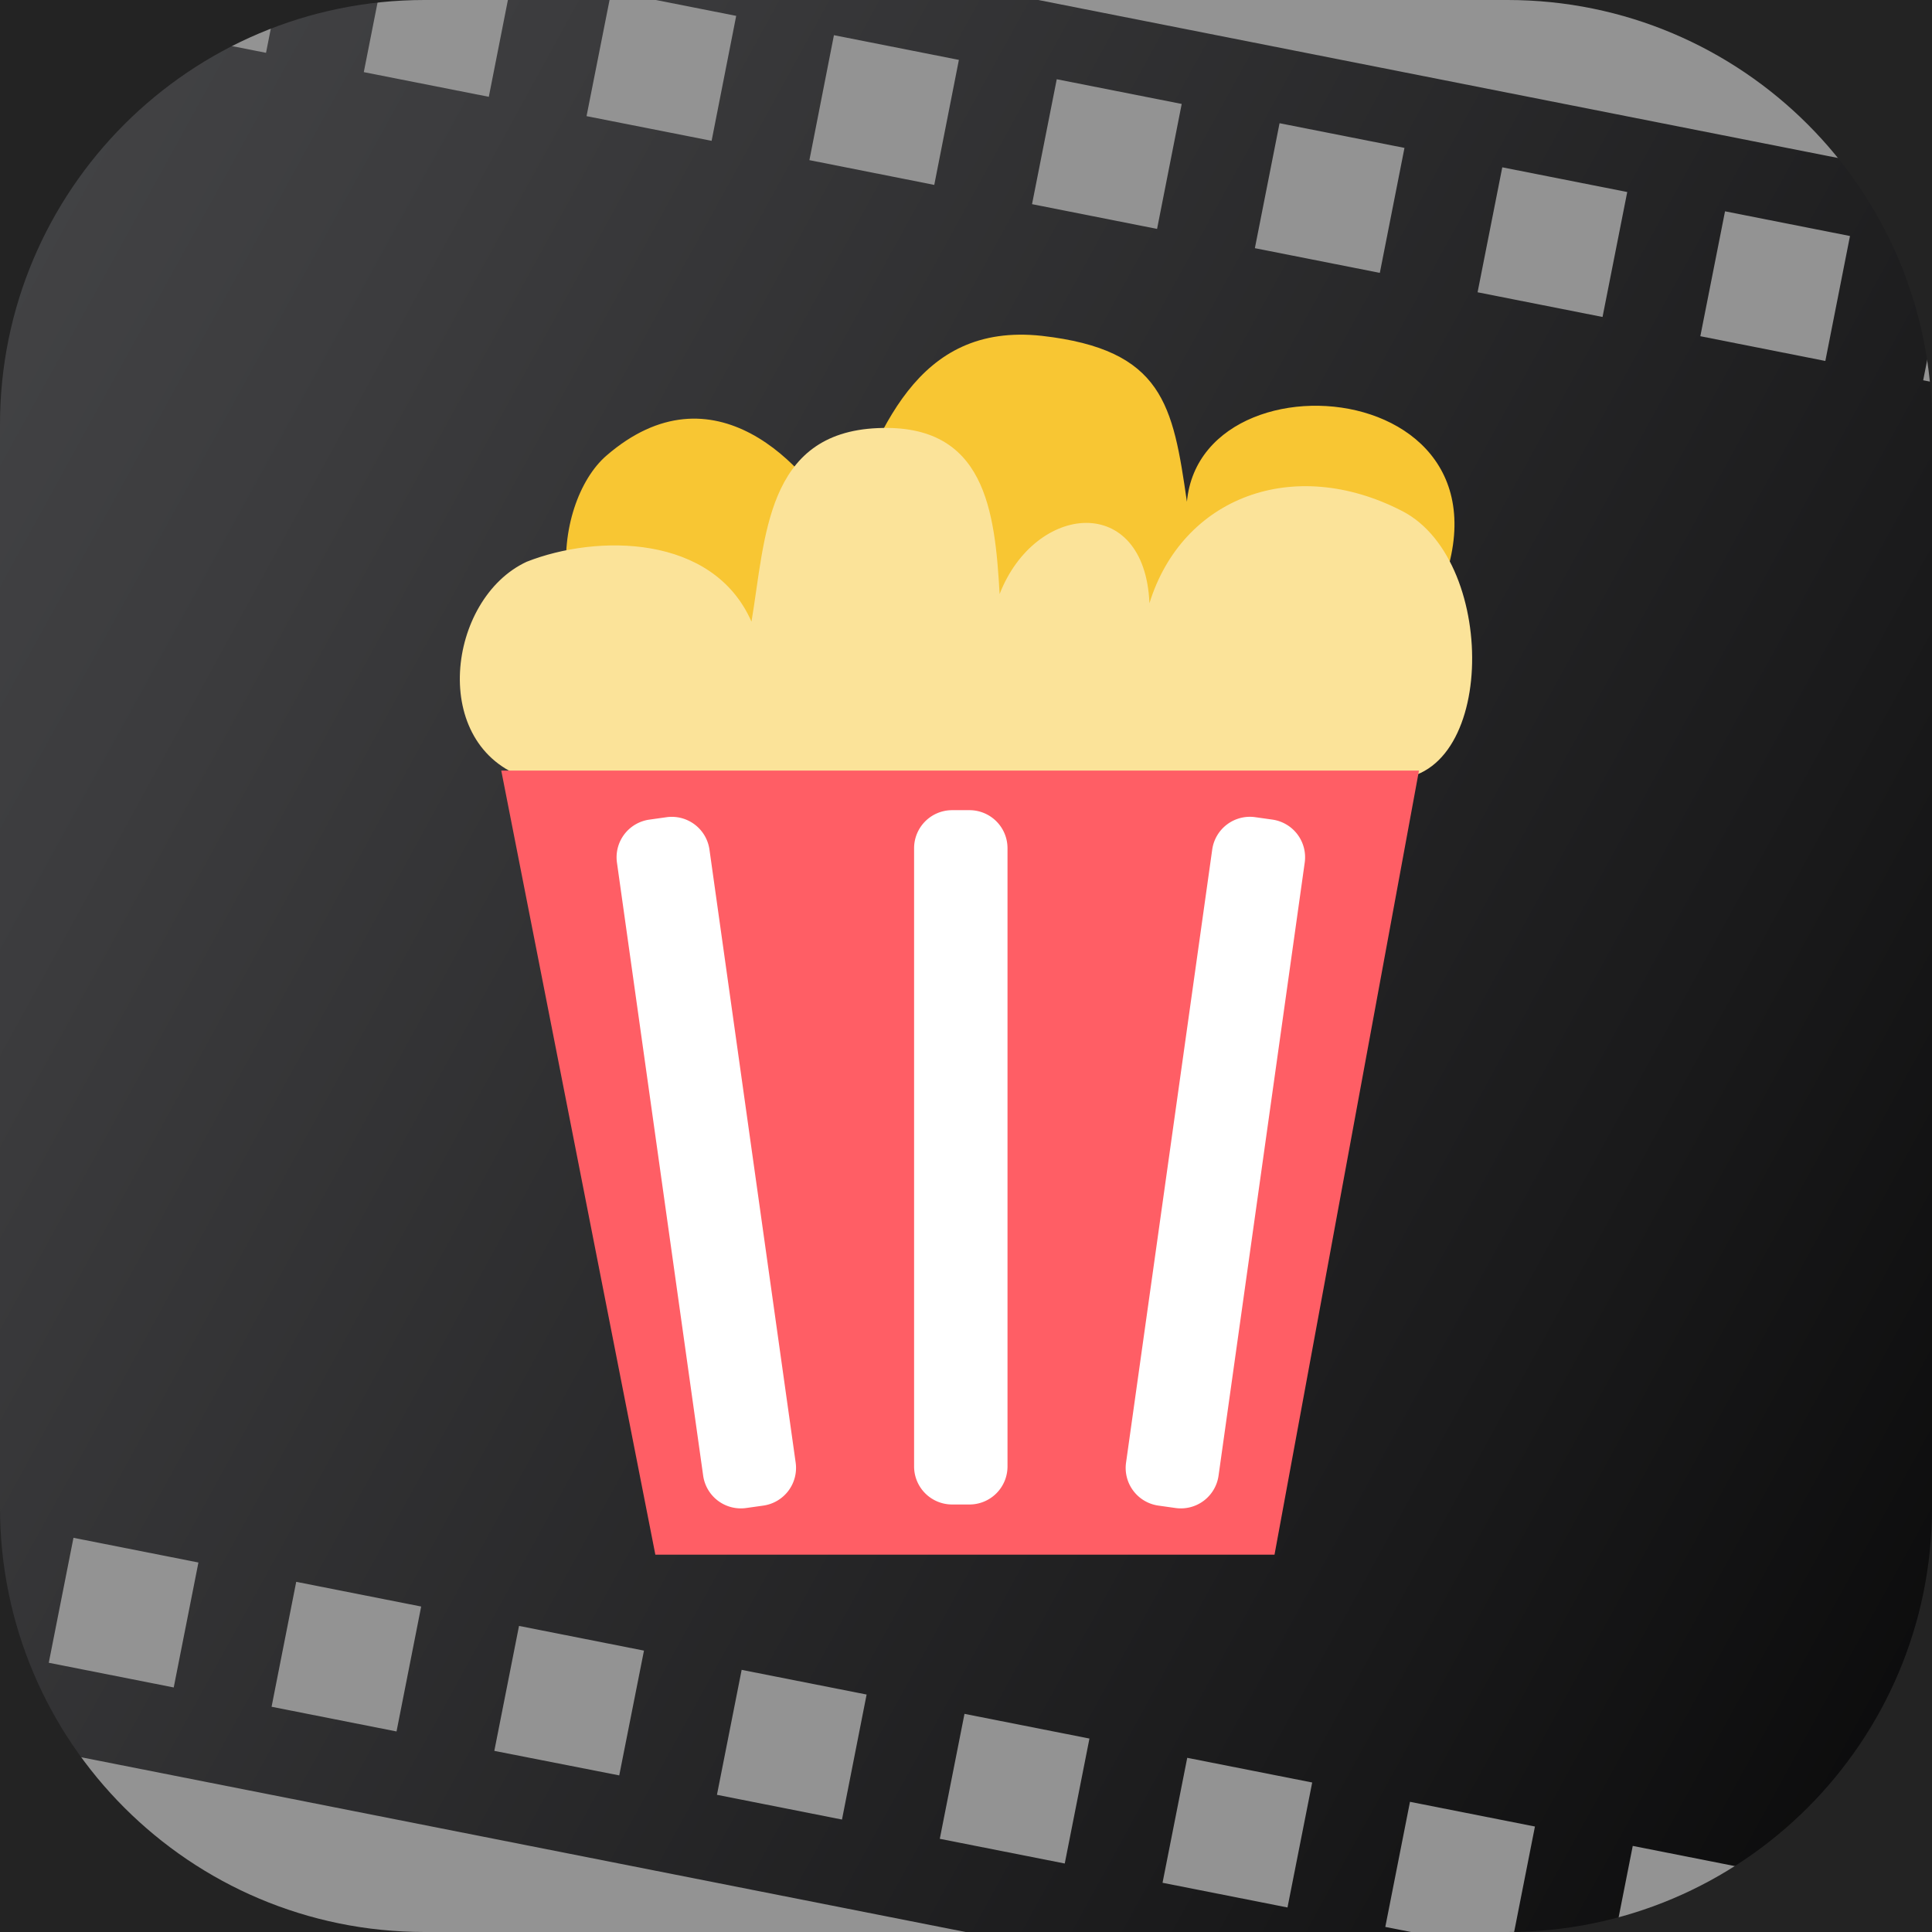 <svg xmlns="http://www.w3.org/2000/svg" xmlns:xlink="http://www.w3.org/1999/xlink" viewBox="0 0 1024 1024"><defs><style>.cls-1{fill:#424242;}.cls-2{fill:#939393;}.cls-3{fill:url(#linear-gradient);}.cls-4{fill:#232323;}.cls-5{fill:#f8c633;}.cls-6{fill:#fbe399;}.cls-6,.cls-7,.cls-8{fill-rule:evenodd;}.cls-7{fill:#ff5e65;}.cls-8{fill:#fff;}</style><linearGradient id="linear-gradient" x1="1882.98" y1="743.36" x2="-402.53" y2="20.02" gradientTransform="translate(-453.53 -95.36) rotate(11.18)" gradientUnits="userSpaceOnUse"><stop offset="0"/><stop offset="0.22" stop-color="#1a1a1b"/><stop offset="0.55" stop-color="#3c3c3e"/><stop offset="0.82" stop-color="#505153"/><stop offset="1" stop-color="#58595b"/></linearGradient></defs><title>icon</title><g id="Artwork_-_Edit_Me" data-name="Artwork - Edit Me"><rect class="cls-1" x="-2" y="-2" width="1029" height="1029"/><path class="cls-1" d="M-787.15-264.27-983.7,728.51,1320,1183.69l196.56-992.78Zm-65.29,972-66.23-13.09,13.09-66.23,66.23,13.09Zm167-843.07L-751.7-148.4l13.09-66.23,66.23,13.09Zm-48.91,866.4L-800.61,718l13.09-66.23,66.23,13.08ZM-567.4-112l-66.23-13.09,13.09-66.23,66.23,13.09Zm-48.91,866.4-66.23-13.09,13.09-66.23,66.23,13.09Zm167-843.07-66.23-13.09L-502.48-168l66.23,13.09Zm-48.91,866.4-66.23-13.09,13.09-66.23,66.23,13.09Zm167-843.08L-397.5-78.41l13.09-66.23,66.23,13.09Zm-48.91,866.4L-446.41,788l13.09-66.23,66.23,13.08ZM-213.21-42l-66.23-13.09,13.09-66.23,66.23,13.09Zm-48.91,866.4-66.23-13.09,13.09-66.23L-249,758.17Zm167-843.07-66.23-13.09L-148.29-98-82.06-84.9Zm-48.91,866.4-66.23-13.09,13.09-66.23L-131,781.5ZM22.92,4.66-43.31-8.43l13.09-66.23L36-61.57ZM-26,871.06-92.22,858l13.09-66.23,66.23,13.08ZM141,28,74.75,14.9,87.84-51.33l66.23,13.09ZM92.08,894.39,25.85,881.3l13.09-66.23,66.23,13.09Zm167-843.08L192.82,38.23,205.91-28l66.23,13.09Zm-48.91,866.4-66.23-13.09L157,838.4l66.23,13.09Zm167-843.07L310.88,61.56,324-4.67,390.2,8.41ZM328.21,941,262,928l13.09-66.23,66.23,13.09ZM495.18,98,429,84.88,442,18.65l66.23,13.09Zm-48.91,866.4L380,951.29l13.09-66.23,66.23,13.08Zm167-843.07L547,108.21,560.1,42l66.23,13.09ZM564.34,987.7l-66.23-13.09,13.09-66.23,66.23,13.09Zm167-843.07-66.23-13.09,13.08-66.23L744.4,78.39ZM682.4,1011l-66.23-13.09,13.09-66.23,66.23,13.08ZM849.38,168l-66.23-13.09,13.09-66.23,66.23,13.09Zm-48.91,866.4-66.23-13.09L747.32,955l66.23,13.09Zm167-843.08L901.21,178.2,914.3,112l66.23,13.09Zm-48.91,866.4L852.3,1044.6l13.09-66.23,66.23,13.09Zm167-843.08-66.23-13.08,13.09-66.23,66.23,13.09ZM1036.6,1081l-66.23-13.09,13.09-66.23,66.23,13.08Zm167-843.07-66.23-13.09,13.09-66.23,66.23,13.08Zm-48.91,866.4-66.23-13.09,13.09-66.23,66.23,13.09Zm167-843.08-66.23-13.09,13.09-66.23L1334.72,195Zm-48.91,866.4-66.23-13.08,13.09-66.23,66.23,13.08Zm167-843.07-66.23-13.09,13.09-66.23,66.23,13.08Z"/><rect class="cls-2" x="-2" y="-2" width="1029" height="1029"/><path class="cls-3" d="M-787.15-264.27-983.7,728.51,1320,1183.69l196.56-992.78Zm-65.29,972-66.23-13.09,13.09-66.23,66.23,13.09Zm167-843.07L-751.7-148.4l13.09-66.23,66.23,13.09Zm-48.91,866.4L-800.61,718l13.09-66.23,66.23,13.08ZM-567.4-112l-66.23-13.09,13.09-66.23,66.23,13.09Zm-48.91,866.4-66.23-13.09,13.09-66.23,66.23,13.09Zm167-843.07-66.23-13.09L-502.48-168l66.23,13.09Zm-48.91,866.4-66.23-13.09,13.09-66.23,66.23,13.09Zm167-843.08L-397.5-78.41l13.09-66.23,66.23,13.09Zm-48.91,866.4L-446.41,788l13.09-66.23,66.23,13.08ZM-213.21-42l-66.23-13.09,13.09-66.23,66.23,13.09Zm-48.91,866.4-66.23-13.09,13.09-66.23L-249,758.17Zm167-843.07-66.23-13.09L-148.29-98-82.06-84.9Zm-48.91,866.4-66.23-13.09,13.09-66.23L-131,781.5ZM22.92,4.66-43.31-8.43l13.09-66.23L36-61.57ZM-26,871.06-92.22,858l13.09-66.23,66.23,13.08ZM141,28,74.75,14.9,87.84-51.33l66.23,13.09ZM92.08,894.39,25.85,881.3l13.09-66.23,66.23,13.09Zm167-843.08L192.82,38.23,205.91-28l66.23,13.09Zm-48.91,866.4-66.23-13.09L157,838.4l66.23,13.09Zm167-843.07L310.88,61.56,324-4.67,390.2,8.41ZM328.21,941,262,928l13.09-66.23,66.23,13.09ZM495.18,98,429,84.88,442,18.65l66.23,13.09Zm-48.91,866.4L380,951.29l13.09-66.23,66.23,13.08Zm167-843.07L547,108.21,560.1,42l66.23,13.09ZM564.34,987.7l-66.23-13.09,13.09-66.23,66.23,13.09Zm167-843.07-66.23-13.09,13.08-66.23L744.4,78.39ZM682.4,1011l-66.23-13.09,13.09-66.23,66.23,13.08ZM849.38,168l-66.23-13.09,13.09-66.23,66.23,13.09Zm-48.91,866.4-66.23-13.09L747.32,955l66.23,13.09Zm167-843.08L901.21,178.2,914.3,112l66.23,13.09Zm-48.91,866.4L852.3,1044.6l13.09-66.23,66.23,13.09Zm167-843.08-66.23-13.08,13.09-66.23,66.23,13.09ZM1036.6,1081l-66.23-13.09,13.09-66.23,66.23,13.08Zm167-843.07-66.23-13.09,13.09-66.23,66.23,13.08Zm-48.91,866.4-66.23-13.09,13.09-66.23,66.23,13.09Zm167-843.08-66.23-13.09,13.09-66.23L1334.72,195Zm-48.91,866.4-66.23-13.08,13.09-66.23,66.23,13.08Zm167-843.07-66.23-13.09,13.09-66.23,66.23,13.08Z"/></g><g id="Mask"><path class="cls-4" d="M0,799v225H225C100.74,1024,0,923.26,0,799Z"/><path class="cls-4" d="M225,0H0V225C0,100.74,100.74,0,225,0Z"/><path class="cls-4" d="M799,0c124.27,0,225,100.74,225,225V0Z"/><path class="cls-4" d="M799,1024h225V799C1024,923.26,923.26,1024,799,1024Z"/><path class="cls-5" d="M361.07,383.23c-79.57-34.36-68.16-117-39.72-141.68,56.57-49,106.72,4.89,124.09,39.08C465.3,229.33,485.15,170.71,552.16,178c64.52,7.33,69.49,36.64,76.93,87.94,8.16-88.1,213.22-62.42,115.46,81.86"/><path class="cls-6" d="M279.18,412.54c-52.11-17.1-42.19-95.27,0-114.81,37.22-14.66,98.75-14.66,119.12,31.76,7.44-44,7.44-100.15,67-102.59,57.08-2.44,62,44,64.52,87.94,18.85-48.4,76.93-53.74,79.41,4.89,17.37-56.18,76.3-78.61,134-48.85,52.11,26.87,49.63,149-9.93,141.68"/><polygon class="cls-7" points="675.52 824 347.35 824 265.68 408.43 752.08 408.43 675.52 824"/><path class="cls-8" d="M534,777.26a20.16,20.16,0,0,1-20.17,20.15h-9.17a20.16,20.16,0,0,1-20.17-20.15V449.56a20.16,20.16,0,0,1,20.17-20.15h9.17A20.16,20.16,0,0,1,534,449.56Z"/><path class="cls-8" d="M421.72,775.23A20.17,20.17,0,0,1,404.55,798l-9.08,1.28a20.17,20.17,0,0,1-22.78-17.17L327,457.2a20.16,20.16,0,0,1,17.17-22.78l9.08-1.28a20.16,20.16,0,0,1,22.78,17.17Z"/><path class="cls-8" d="M691.53,457.19a20.17,20.17,0,0,0-17.17-22.79l-9.08-1.28A20.17,20.17,0,0,0,642.5,450.3L596.83,775.22A20.16,20.16,0,0,0,614,798l9.08,1.28a20.16,20.16,0,0,0,22.78-17.17Z"/></g></svg>
